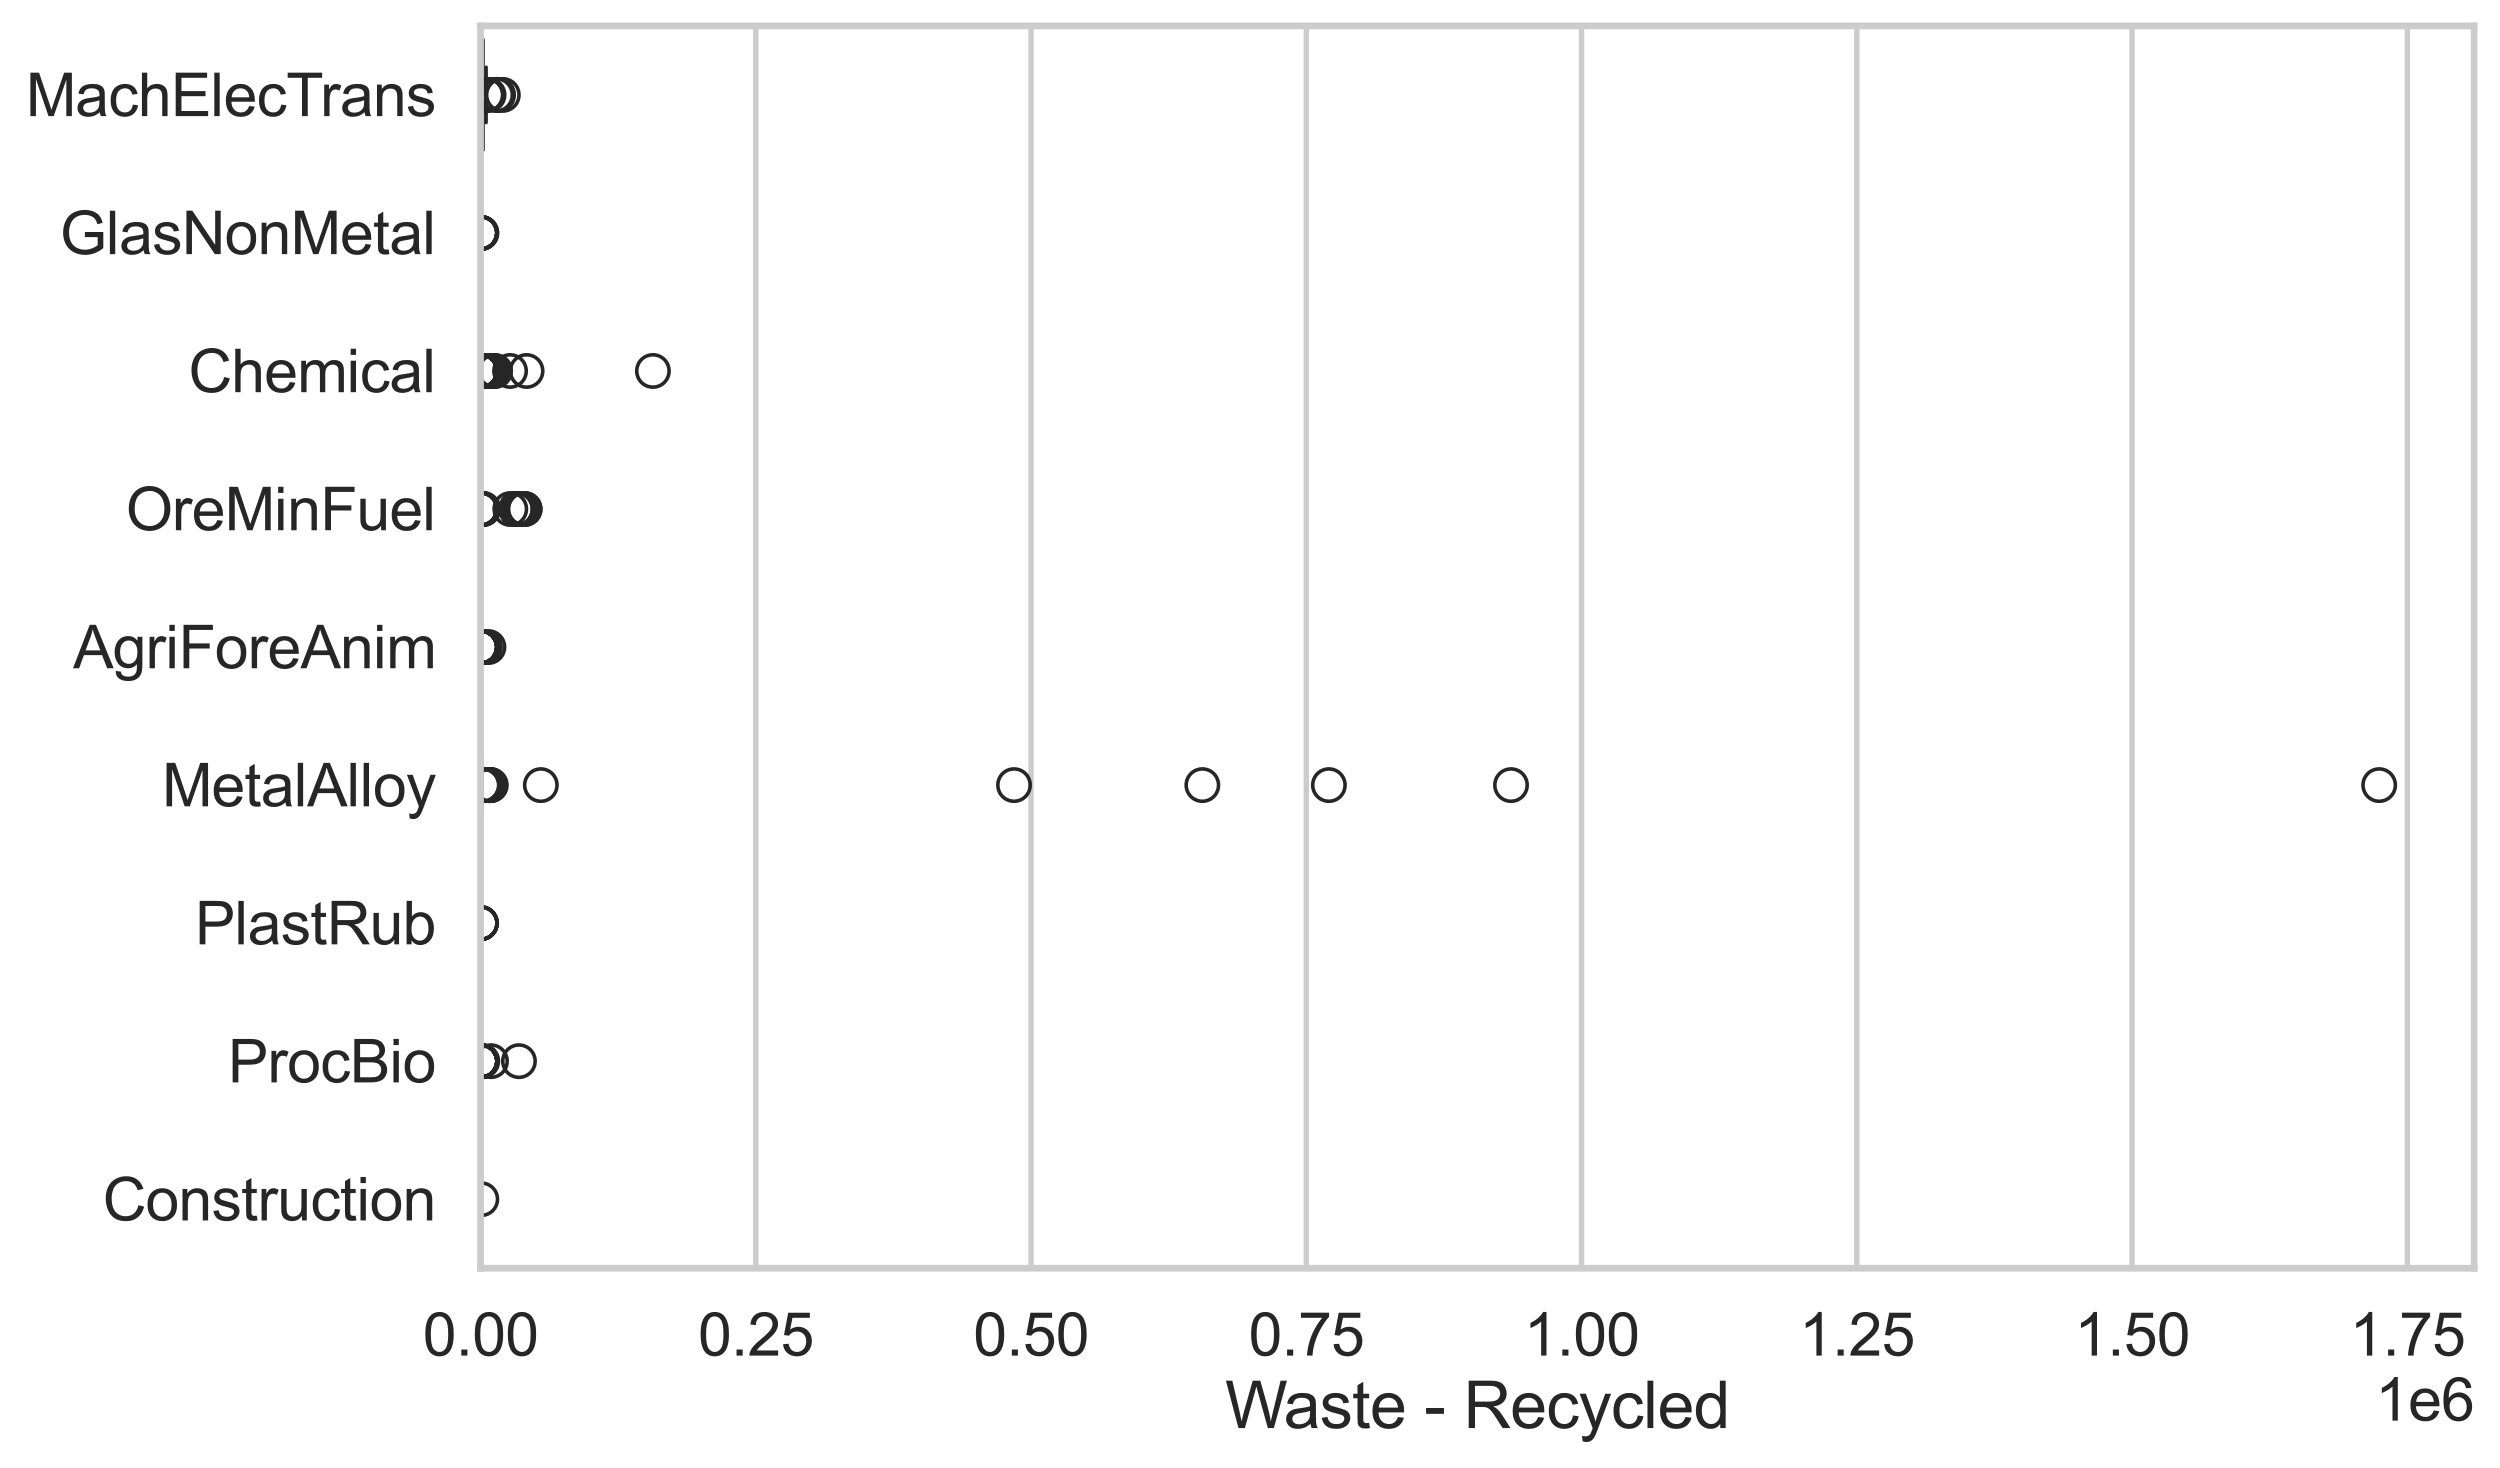 <?xml version="1.0" encoding="utf-8" standalone="no"?>
<!DOCTYPE svg PUBLIC "-//W3C//DTD SVG 1.1//EN"
  "http://www.w3.org/Graphics/SVG/1.1/DTD/svg11.dtd">
<svg xmlns:xlink="http://www.w3.org/1999/xlink" width="695.577pt" height="408.322pt" viewBox="0 0 695.577 408.322" xmlns="http://www.w3.org/2000/svg" version="1.1">
 <defs>
  <style type="text/css">*{stroke-linejoin: round; stroke-linecap: butt}</style>
 </defs>
 <g id="figure_1">
  <g id="patch_1">
   <path d="M 0 408.322 
L 695.577 408.322 
L 695.577 0 
L 0 0 
z
" style="fill: #ffffff"/>
  </g>
  <g id="axes_1">
   <g id="patch_2">
    <path d="M 133.697 352.86 
L 688.377 352.86 
L 688.377 7.2 
L 133.697 7.2 
z
" style="fill: #ffffff"/>
   </g>
   <g id="matplotlib.axis_1">
    <g id="xtick_1">
     <g id="line2d_1">
      <path d="M 133.697 352.86 
L 133.697 7.2 
" clip-path="url(#p2cf35cb61d)" style="fill: none; stroke: #cccccc; stroke-width: 1.5; stroke-linecap: round"/>
     </g>
     <g id="text_1">
      <!-- 0.00 -->
      <g style="fill: #262626" transform="translate(117.642 377.17) scale(0.165 -0.165)">
       <defs>
        <path id="ArialMT-30" d="M 266 2259 
Q 266 3072 433 3567 
Q 600 4063 929 4331 
Q 1259 4600 1759 4600 
Q 2128 4600 2406 4451 
Q 2684 4303 2865 4023 
Q 3047 3744 3150 3342 
Q 3253 2941 3253 2259 
Q 3253 1453 3087 958 
Q 2922 463 2592 192 
Q 2263 -78 1759 -78 
Q 1097 -78 719 397 
Q 266 969 266 2259 
z
M 844 2259 
Q 844 1131 1108 757 
Q 1372 384 1759 384 
Q 2147 384 2411 759 
Q 2675 1134 2675 2259 
Q 2675 3391 2411 3762 
Q 2147 4134 1753 4134 
Q 1366 4134 1134 3806 
Q 844 3388 844 2259 
z
" transform="scale(0.016)"/>
        <path id="ArialMT-2e" d="M 581 0 
L 581 641 
L 1222 641 
L 1222 0 
L 581 0 
z
" transform="scale(0.016)"/>
       </defs>
       <use xlink:href="#ArialMT-30"/>
       <use xlink:href="#ArialMT-2e" transform="translate(55.615 0)"/>
       <use xlink:href="#ArialMT-30" transform="translate(83.398 0)"/>
       <use xlink:href="#ArialMT-30" transform="translate(139.014 0)"/>
      </g>
     </g>
    </g>
    <g id="xtick_2">
     <g id="line2d_2">
      <path d="M 210.282 352.86 
L 210.282 7.2 
" clip-path="url(#p2cf35cb61d)" style="fill: none; stroke: #cccccc; stroke-width: 1.5; stroke-linecap: round"/>
     </g>
     <g id="text_2">
      <!-- 0.25 -->
      <g style="fill: #262626" transform="translate(194.227 377.17) scale(0.165 -0.165)">
       <defs>
        <path id="ArialMT-32" d="M 3222 541 
L 3222 0 
L 194 0 
Q 188 203 259 391 
Q 375 700 629 1000 
Q 884 1300 1366 1694 
Q 2113 2306 2375 2664 
Q 2638 3022 2638 3341 
Q 2638 3675 2398 3904 
Q 2159 4134 1775 4134 
Q 1369 4134 1125 3890 
Q 881 3647 878 3216 
L 300 3275 
Q 359 3922 746 4261 
Q 1134 4600 1788 4600 
Q 2447 4600 2831 4234 
Q 3216 3869 3216 3328 
Q 3216 3053 3103 2787 
Q 2991 2522 2730 2228 
Q 2469 1934 1863 1422 
Q 1356 997 1212 845 
Q 1069 694 975 541 
L 3222 541 
z
" transform="scale(0.016)"/>
        <path id="ArialMT-35" d="M 266 1200 
L 856 1250 
Q 922 819 1161 601 
Q 1400 384 1738 384 
Q 2144 384 2425 690 
Q 2706 997 2706 1503 
Q 2706 1984 2436 2262 
Q 2166 2541 1728 2541 
Q 1456 2541 1237 2417 
Q 1019 2294 894 2097 
L 366 2166 
L 809 4519 
L 3088 4519 
L 3088 3981 
L 1259 3981 
L 1013 2750 
Q 1425 3038 1878 3038 
Q 2478 3038 2890 2622 
Q 3303 2206 3303 1553 
Q 3303 931 2941 478 
Q 2500 -78 1738 -78 
Q 1113 -78 717 272 
Q 322 622 266 1200 
z
" transform="scale(0.016)"/>
       </defs>
       <use xlink:href="#ArialMT-30"/>
       <use xlink:href="#ArialMT-2e" transform="translate(55.615 0)"/>
       <use xlink:href="#ArialMT-32" transform="translate(83.398 0)"/>
       <use xlink:href="#ArialMT-35" transform="translate(139.014 0)"/>
      </g>
     </g>
    </g>
    <g id="xtick_3">
     <g id="line2d_3">
      <path d="M 286.868 352.86 
L 286.868 7.2 
" clip-path="url(#p2cf35cb61d)" style="fill: none; stroke: #cccccc; stroke-width: 1.5; stroke-linecap: round"/>
     </g>
     <g id="text_3">
      <!-- 0.50 -->
      <g style="fill: #262626" transform="translate(270.812 377.17) scale(0.165 -0.165)">
       <use xlink:href="#ArialMT-30"/>
       <use xlink:href="#ArialMT-2e" transform="translate(55.615 0)"/>
       <use xlink:href="#ArialMT-35" transform="translate(83.398 0)"/>
       <use xlink:href="#ArialMT-30" transform="translate(139.014 0)"/>
      </g>
     </g>
    </g>
    <g id="xtick_4">
     <g id="line2d_4">
      <path d="M 363.453 352.86 
L 363.453 7.2 
" clip-path="url(#p2cf35cb61d)" style="fill: none; stroke: #cccccc; stroke-width: 1.5; stroke-linecap: round"/>
     </g>
     <g id="text_4">
      <!-- 0.75 -->
      <g style="fill: #262626" transform="translate(347.398 377.17) scale(0.165 -0.165)">
       <defs>
        <path id="ArialMT-37" d="M 303 3981 
L 303 4522 
L 3269 4522 
L 3269 4084 
Q 2831 3619 2401 2847 
Q 1972 2075 1738 1259 
Q 1569 684 1522 0 
L 944 0 
Q 953 541 1156 1306 
Q 1359 2072 1739 2783 
Q 2119 3494 2547 3981 
L 303 3981 
z
" transform="scale(0.016)"/>
       </defs>
       <use xlink:href="#ArialMT-30"/>
       <use xlink:href="#ArialMT-2e" transform="translate(55.615 0)"/>
       <use xlink:href="#ArialMT-37" transform="translate(83.398 0)"/>
       <use xlink:href="#ArialMT-35" transform="translate(139.014 0)"/>
      </g>
     </g>
    </g>
    <g id="xtick_5">
     <g id="line2d_5">
      <path d="M 440.038 352.86 
L 440.038 7.2 
" clip-path="url(#p2cf35cb61d)" style="fill: none; stroke: #cccccc; stroke-width: 1.5; stroke-linecap: round"/>
     </g>
     <g id="text_5">
      <!-- 1.00 -->
      <g style="fill: #262626" transform="translate(423.983 377.17) scale(0.165 -0.165)">
       <defs>
        <path id="ArialMT-31" d="M 2384 0 
L 1822 0 
L 1822 3584 
Q 1619 3391 1289 3197 
Q 959 3003 697 2906 
L 697 3450 
Q 1169 3672 1522 3987 
Q 1875 4303 2022 4600 
L 2384 4600 
L 2384 0 
z
" transform="scale(0.016)"/>
       </defs>
       <use xlink:href="#ArialMT-31"/>
       <use xlink:href="#ArialMT-2e" transform="translate(55.615 0)"/>
       <use xlink:href="#ArialMT-30" transform="translate(83.398 0)"/>
       <use xlink:href="#ArialMT-30" transform="translate(139.014 0)"/>
      </g>
     </g>
    </g>
    <g id="xtick_6">
     <g id="line2d_6">
      <path d="M 516.623 352.86 
L 516.623 7.2 
" clip-path="url(#p2cf35cb61d)" style="fill: none; stroke: #cccccc; stroke-width: 1.5; stroke-linecap: round"/>
     </g>
     <g id="text_6">
      <!-- 1.25 -->
      <g style="fill: #262626" transform="translate(500.568 377.17) scale(0.165 -0.165)">
       <use xlink:href="#ArialMT-31"/>
       <use xlink:href="#ArialMT-2e" transform="translate(55.615 0)"/>
       <use xlink:href="#ArialMT-32" transform="translate(83.398 0)"/>
       <use xlink:href="#ArialMT-35" transform="translate(139.014 0)"/>
      </g>
     </g>
    </g>
    <g id="xtick_7">
     <g id="line2d_7">
      <path d="M 593.209 352.86 
L 593.209 7.2 
" clip-path="url(#p2cf35cb61d)" style="fill: none; stroke: #cccccc; stroke-width: 1.5; stroke-linecap: round"/>
     </g>
     <g id="text_7">
      <!-- 1.50 -->
      <g style="fill: #262626" transform="translate(577.153 377.17) scale(0.165 -0.165)">
       <use xlink:href="#ArialMT-31"/>
       <use xlink:href="#ArialMT-2e" transform="translate(55.615 0)"/>
       <use xlink:href="#ArialMT-35" transform="translate(83.398 0)"/>
       <use xlink:href="#ArialMT-30" transform="translate(139.014 0)"/>
      </g>
     </g>
    </g>
    <g id="xtick_8">
     <g id="line2d_8">
      <path d="M 669.794 352.86 
L 669.794 7.2 
" clip-path="url(#p2cf35cb61d)" style="fill: none; stroke: #cccccc; stroke-width: 1.5; stroke-linecap: round"/>
     </g>
     <g id="text_8">
      <!-- 1.75 -->
      <g style="fill: #262626" transform="translate(653.739 377.17) scale(0.165 -0.165)">
       <use xlink:href="#ArialMT-31"/>
       <use xlink:href="#ArialMT-2e" transform="translate(55.615 0)"/>
       <use xlink:href="#ArialMT-37" transform="translate(83.398 0)"/>
       <use xlink:href="#ArialMT-35" transform="translate(139.014 0)"/>
      </g>
     </g>
    </g>
    <g id="text_9">
     <!-- Waste - Recycled -->
     <g style="fill: #262626" transform="translate(340.858 397.334) scale(0.18 -0.18)">
      <defs>
       <path id="ArialMT-57" d="M 1294 0 
L 78 4581 
L 700 4581 
L 1397 1578 
Q 1509 1106 1591 641 
Q 1766 1375 1797 1488 
L 2669 4581 
L 3400 4581 
L 4056 2263 
Q 4303 1400 4413 641 
Q 4500 1075 4641 1638 
L 5359 4581 
L 5969 4581 
L 4713 0 
L 4128 0 
L 3163 3491 
Q 3041 3928 3019 4028 
Q 2947 3713 2884 3491 
L 1913 0 
L 1294 0 
z
" transform="scale(0.016)"/>
       <path id="ArialMT-61" d="M 2588 409 
Q 2275 144 1986 34 
Q 1697 -75 1366 -75 
Q 819 -75 525 192 
Q 231 459 231 875 
Q 231 1119 342 1320 
Q 453 1522 633 1644 
Q 813 1766 1038 1828 
Q 1203 1872 1538 1913 
Q 2219 1994 2541 2106 
Q 2544 2222 2544 2253 
Q 2544 2597 2384 2738 
Q 2169 2928 1744 2928 
Q 1347 2928 1158 2789 
Q 969 2650 878 2297 
L 328 2372 
Q 403 2725 575 2942 
Q 747 3159 1072 3276 
Q 1397 3394 1825 3394 
Q 2250 3394 2515 3294 
Q 2781 3194 2906 3042 
Q 3031 2891 3081 2659 
Q 3109 2516 3109 2141 
L 3109 1391 
Q 3109 606 3145 398 
Q 3181 191 3288 0 
L 2700 0 
Q 2613 175 2588 409 
z
M 2541 1666 
Q 2234 1541 1622 1453 
Q 1275 1403 1131 1340 
Q 988 1278 909 1158 
Q 831 1038 831 891 
Q 831 666 1001 516 
Q 1172 366 1500 366 
Q 1825 366 2078 508 
Q 2331 650 2450 897 
Q 2541 1088 2541 1459 
L 2541 1666 
z
" transform="scale(0.016)"/>
       <path id="ArialMT-73" d="M 197 991 
L 753 1078 
Q 800 744 1014 566 
Q 1228 388 1613 388 
Q 2000 388 2187 545 
Q 2375 703 2375 916 
Q 2375 1106 2209 1216 
Q 2094 1291 1634 1406 
Q 1016 1563 777 1677 
Q 538 1791 414 1992 
Q 291 2194 291 2438 
Q 291 2659 392 2848 
Q 494 3038 669 3163 
Q 800 3259 1026 3326 
Q 1253 3394 1513 3394 
Q 1903 3394 2198 3281 
Q 2494 3169 2634 2976 
Q 2775 2784 2828 2463 
L 2278 2388 
Q 2241 2644 2061 2787 
Q 1881 2931 1553 2931 
Q 1166 2931 1000 2803 
Q 834 2675 834 2503 
Q 834 2394 903 2306 
Q 972 2216 1119 2156 
Q 1203 2125 1616 2013 
Q 2213 1853 2448 1751 
Q 2684 1650 2818 1456 
Q 2953 1263 2953 975 
Q 2953 694 2789 445 
Q 2625 197 2315 61 
Q 2006 -75 1616 -75 
Q 969 -75 630 194 
Q 291 463 197 991 
z
" transform="scale(0.016)"/>
       <path id="ArialMT-74" d="M 1650 503 
L 1731 6 
Q 1494 -44 1306 -44 
Q 1000 -44 831 53 
Q 663 150 594 308 
Q 525 466 525 972 
L 525 2881 
L 113 2881 
L 113 3319 
L 525 3319 
L 525 4141 
L 1084 4478 
L 1084 3319 
L 1650 3319 
L 1650 2881 
L 1084 2881 
L 1084 941 
Q 1084 700 1114 631 
Q 1144 563 1211 522 
Q 1278 481 1403 481 
Q 1497 481 1650 503 
z
" transform="scale(0.016)"/>
       <path id="ArialMT-65" d="M 2694 1069 
L 3275 997 
Q 3138 488 2766 206 
Q 2394 -75 1816 -75 
Q 1088 -75 661 373 
Q 234 822 234 1631 
Q 234 2469 665 2931 
Q 1097 3394 1784 3394 
Q 2450 3394 2872 2941 
Q 3294 2488 3294 1666 
Q 3294 1616 3291 1516 
L 816 1516 
Q 847 969 1125 678 
Q 1403 388 1819 388 
Q 2128 388 2347 550 
Q 2566 713 2694 1069 
z
M 847 1978 
L 2700 1978 
Q 2663 2397 2488 2606 
Q 2219 2931 1791 2931 
Q 1403 2931 1139 2672 
Q 875 2413 847 1978 
z
" transform="scale(0.016)"/>
       <path id="ArialMT-20" transform="scale(0.016)"/>
       <path id="ArialMT-2d" d="M 203 1375 
L 203 1941 
L 1931 1941 
L 1931 1375 
L 203 1375 
z
" transform="scale(0.016)"/>
       <path id="ArialMT-52" d="M 503 0 
L 503 4581 
L 2534 4581 
Q 3147 4581 3465 4457 
Q 3784 4334 3975 4021 
Q 4166 3709 4166 3331 
Q 4166 2844 3850 2509 
Q 3534 2175 2875 2084 
Q 3116 1969 3241 1856 
Q 3506 1613 3744 1247 
L 4541 0 
L 3778 0 
L 3172 953 
Q 2906 1366 2734 1584 
Q 2563 1803 2427 1890 
Q 2291 1978 2150 2013 
Q 2047 2034 1813 2034 
L 1109 2034 
L 1109 0 
L 503 0 
z
M 1109 2559 
L 2413 2559 
Q 2828 2559 3062 2645 
Q 3297 2731 3419 2920 
Q 3541 3109 3541 3331 
Q 3541 3656 3305 3865 
Q 3069 4075 2559 4075 
L 1109 4075 
L 1109 2559 
z
" transform="scale(0.016)"/>
       <path id="ArialMT-63" d="M 2588 1216 
L 3141 1144 
Q 3050 572 2676 248 
Q 2303 -75 1759 -75 
Q 1078 -75 664 370 
Q 250 816 250 1647 
Q 250 2184 428 2587 
Q 606 2991 970 3192 
Q 1334 3394 1763 3394 
Q 2303 3394 2647 3120 
Q 2991 2847 3088 2344 
L 2541 2259 
Q 2463 2594 2264 2762 
Q 2066 2931 1784 2931 
Q 1359 2931 1093 2626 
Q 828 2322 828 1663 
Q 828 994 1084 691 
Q 1341 388 1753 388 
Q 2084 388 2306 591 
Q 2528 794 2588 1216 
z
" transform="scale(0.016)"/>
       <path id="ArialMT-79" d="M 397 -1278 
L 334 -750 
Q 519 -800 656 -800 
Q 844 -800 956 -737 
Q 1069 -675 1141 -563 
Q 1194 -478 1313 -144 
Q 1328 -97 1363 -6 
L 103 3319 
L 709 3319 
L 1400 1397 
Q 1534 1031 1641 628 
Q 1738 1016 1872 1384 
L 2581 3319 
L 3144 3319 
L 1881 -56 
Q 1678 -603 1566 -809 
Q 1416 -1088 1222 -1217 
Q 1028 -1347 759 -1347 
Q 597 -1347 397 -1278 
z
" transform="scale(0.016)"/>
       <path id="ArialMT-6c" d="M 409 0 
L 409 4581 
L 972 4581 
L 972 0 
L 409 0 
z
" transform="scale(0.016)"/>
       <path id="ArialMT-64" d="M 2575 0 
L 2575 419 
Q 2259 -75 1647 -75 
Q 1250 -75 917 144 
Q 584 363 401 755 
Q 219 1147 219 1656 
Q 219 2153 384 2558 
Q 550 2963 881 3178 
Q 1213 3394 1622 3394 
Q 1922 3394 2156 3267 
Q 2391 3141 2538 2938 
L 2538 4581 
L 3097 4581 
L 3097 0 
L 2575 0 
z
M 797 1656 
Q 797 1019 1065 703 
Q 1334 388 1700 388 
Q 2069 388 2326 689 
Q 2584 991 2584 1609 
Q 2584 2291 2321 2609 
Q 2059 2928 1675 2928 
Q 1300 2928 1048 2622 
Q 797 2316 797 1656 
z
" transform="scale(0.016)"/>
      </defs>
      <use xlink:href="#ArialMT-57"/>
      <use xlink:href="#ArialMT-61" transform="translate(90.635 0)"/>
      <use xlink:href="#ArialMT-73" transform="translate(146.25 0)"/>
      <use xlink:href="#ArialMT-74" transform="translate(196.25 0)"/>
      <use xlink:href="#ArialMT-65" transform="translate(224.033 0)"/>
      <use xlink:href="#ArialMT-20" transform="translate(279.648 0)"/>
      <use xlink:href="#ArialMT-2d" transform="translate(307.432 0)"/>
      <use xlink:href="#ArialMT-20" transform="translate(340.732 0)"/>
      <use xlink:href="#ArialMT-52" transform="translate(368.516 0)"/>
      <use xlink:href="#ArialMT-65" transform="translate(440.732 0)"/>
      <use xlink:href="#ArialMT-63" transform="translate(496.348 0)"/>
      <use xlink:href="#ArialMT-79" transform="translate(546.348 0)"/>
      <use xlink:href="#ArialMT-63" transform="translate(596.348 0)"/>
      <use xlink:href="#ArialMT-6c" transform="translate(646.348 0)"/>
      <use xlink:href="#ArialMT-65" transform="translate(668.564 0)"/>
      <use xlink:href="#ArialMT-64" transform="translate(724.18 0)"/>
     </g>
    </g>
    <g id="text_10">
     <!-- 1e6 -->
     <g style="fill: #262626" transform="translate(660.85 395.26) scale(0.165 -0.165)">
      <defs>
       <path id="ArialMT-36" d="M 3184 3459 
L 2625 3416 
Q 2550 3747 2413 3897 
Q 2184 4138 1850 4138 
Q 1581 4138 1378 3988 
Q 1113 3794 959 3422 
Q 806 3050 800 2363 
Q 1003 2672 1297 2822 
Q 1591 2972 1913 2972 
Q 2475 2972 2870 2558 
Q 3266 2144 3266 1488 
Q 3266 1056 3080 686 
Q 2894 316 2569 119 
Q 2244 -78 1831 -78 
Q 1128 -78 684 439 
Q 241 956 241 2144 
Q 241 3472 731 4075 
Q 1159 4600 1884 4600 
Q 2425 4600 2770 4297 
Q 3116 3994 3184 3459 
z
M 888 1484 
Q 888 1194 1011 928 
Q 1134 663 1356 523 
Q 1578 384 1822 384 
Q 2178 384 2434 671 
Q 2691 959 2691 1453 
Q 2691 1928 2437 2201 
Q 2184 2475 1800 2475 
Q 1419 2475 1153 2201 
Q 888 1928 888 1484 
z
" transform="scale(0.016)"/>
      </defs>
      <use xlink:href="#ArialMT-31"/>
      <use xlink:href="#ArialMT-65" transform="translate(55.615 0)"/>
      <use xlink:href="#ArialMT-36" transform="translate(111.23 0)"/>
     </g>
    </g>
   </g>
   <g id="matplotlib.axis_2">
    <g id="ytick_1">
     <g id="text_11">
      <!-- MachElecTrans -->
      <g style="fill: #262626" transform="translate(7.2 32.309) scale(0.165 -0.165)">
       <defs>
        <path id="ArialMT-4d" d="M 475 0 
L 475 4581 
L 1388 4581 
L 2472 1338 
Q 2622 884 2691 659 
Q 2769 909 2934 1394 
L 4031 4581 
L 4847 4581 
L 4847 0 
L 4263 0 
L 4263 3834 
L 2931 0 
L 2384 0 
L 1059 3900 
L 1059 0 
L 475 0 
z
" transform="scale(0.016)"/>
        <path id="ArialMT-68" d="M 422 0 
L 422 4581 
L 984 4581 
L 984 2938 
Q 1378 3394 1978 3394 
Q 2347 3394 2619 3248 
Q 2891 3103 3008 2847 
Q 3125 2591 3125 2103 
L 3125 0 
L 2563 0 
L 2563 2103 
Q 2563 2525 2380 2717 
Q 2197 2909 1863 2909 
Q 1613 2909 1392 2779 
Q 1172 2650 1078 2428 
Q 984 2206 984 1816 
L 984 0 
L 422 0 
z
" transform="scale(0.016)"/>
        <path id="ArialMT-45" d="M 506 0 
L 506 4581 
L 3819 4581 
L 3819 4041 
L 1113 4041 
L 1113 2638 
L 3647 2638 
L 3647 2100 
L 1113 2100 
L 1113 541 
L 3925 541 
L 3925 0 
L 506 0 
z
" transform="scale(0.016)"/>
        <path id="ArialMT-54" d="M 1659 0 
L 1659 4041 
L 150 4041 
L 150 4581 
L 3781 4581 
L 3781 4041 
L 2266 4041 
L 2266 0 
L 1659 0 
z
" transform="scale(0.016)"/>
        <path id="ArialMT-72" d="M 416 0 
L 416 3319 
L 922 3319 
L 922 2816 
Q 1116 3169 1280 3281 
Q 1444 3394 1641 3394 
Q 1925 3394 2219 3213 
L 2025 2691 
Q 1819 2813 1613 2813 
Q 1428 2813 1281 2702 
Q 1134 2591 1072 2394 
Q 978 2094 978 1738 
L 978 0 
L 416 0 
z
" transform="scale(0.016)"/>
        <path id="ArialMT-6e" d="M 422 0 
L 422 3319 
L 928 3319 
L 928 2847 
Q 1294 3394 1984 3394 
Q 2284 3394 2536 3286 
Q 2788 3178 2913 3003 
Q 3038 2828 3088 2588 
Q 3119 2431 3119 2041 
L 3119 0 
L 2556 0 
L 2556 2019 
Q 2556 2363 2490 2533 
Q 2425 2703 2258 2804 
Q 2091 2906 1866 2906 
Q 1506 2906 1245 2678 
Q 984 2450 984 1813 
L 984 0 
L 422 0 
z
" transform="scale(0.016)"/>
       </defs>
       <use xlink:href="#ArialMT-4d"/>
       <use xlink:href="#ArialMT-61" transform="translate(83.301 0)"/>
       <use xlink:href="#ArialMT-63" transform="translate(138.916 0)"/>
       <use xlink:href="#ArialMT-68" transform="translate(188.916 0)"/>
       <use xlink:href="#ArialMT-45" transform="translate(244.531 0)"/>
       <use xlink:href="#ArialMT-6c" transform="translate(311.23 0)"/>
       <use xlink:href="#ArialMT-65" transform="translate(333.447 0)"/>
       <use xlink:href="#ArialMT-63" transform="translate(389.062 0)"/>
       <use xlink:href="#ArialMT-54" transform="translate(439.062 0)"/>
       <use xlink:href="#ArialMT-72" transform="translate(496.396 0)"/>
       <use xlink:href="#ArialMT-61" transform="translate(529.697 0)"/>
       <use xlink:href="#ArialMT-6e" transform="translate(585.312 0)"/>
       <use xlink:href="#ArialMT-73" transform="translate(640.928 0)"/>
      </g>
     </g>
    </g>
    <g id="ytick_2">
     <g id="text_12">
      <!-- GlasNonMetal -->
      <g style="fill: #262626" transform="translate(16.659 70.715) scale(0.165 -0.165)">
       <defs>
        <path id="ArialMT-47" d="M 2638 1797 
L 2638 2334 
L 4578 2338 
L 4578 638 
Q 4131 281 3656 101 
Q 3181 -78 2681 -78 
Q 2006 -78 1454 211 
Q 903 500 622 1047 
Q 341 1594 341 2269 
Q 341 2938 620 3517 
Q 900 4097 1425 4378 
Q 1950 4659 2634 4659 
Q 3131 4659 3532 4498 
Q 3934 4338 4162 4050 
Q 4391 3763 4509 3300 
L 3963 3150 
Q 3859 3500 3706 3700 
Q 3553 3900 3268 4020 
Q 2984 4141 2638 4141 
Q 2222 4141 1919 4014 
Q 1616 3888 1430 3681 
Q 1244 3475 1141 3228 
Q 966 2803 966 2306 
Q 966 1694 1177 1281 
Q 1388 869 1791 669 
Q 2194 469 2647 469 
Q 3041 469 3416 620 
Q 3791 772 3984 944 
L 3984 1797 
L 2638 1797 
z
" transform="scale(0.016)"/>
        <path id="ArialMT-4e" d="M 488 0 
L 488 4581 
L 1109 4581 
L 3516 984 
L 3516 4581 
L 4097 4581 
L 4097 0 
L 3475 0 
L 1069 3600 
L 1069 0 
L 488 0 
z
" transform="scale(0.016)"/>
        <path id="ArialMT-6f" d="M 213 1659 
Q 213 2581 725 3025 
Q 1153 3394 1769 3394 
Q 2453 3394 2887 2945 
Q 3322 2497 3322 1706 
Q 3322 1066 3130 698 
Q 2938 331 2570 128 
Q 2203 -75 1769 -75 
Q 1072 -75 642 372 
Q 213 819 213 1659 
z
M 791 1659 
Q 791 1022 1069 705 
Q 1347 388 1769 388 
Q 2188 388 2466 706 
Q 2744 1025 2744 1678 
Q 2744 2294 2464 2611 
Q 2184 2928 1769 2928 
Q 1347 2928 1069 2612 
Q 791 2297 791 1659 
z
" transform="scale(0.016)"/>
       </defs>
       <use xlink:href="#ArialMT-47"/>
       <use xlink:href="#ArialMT-6c" transform="translate(77.783 0)"/>
       <use xlink:href="#ArialMT-61" transform="translate(100 0)"/>
       <use xlink:href="#ArialMT-73" transform="translate(155.615 0)"/>
       <use xlink:href="#ArialMT-4e" transform="translate(205.615 0)"/>
       <use xlink:href="#ArialMT-6f" transform="translate(277.832 0)"/>
       <use xlink:href="#ArialMT-6e" transform="translate(333.447 0)"/>
       <use xlink:href="#ArialMT-4d" transform="translate(389.062 0)"/>
       <use xlink:href="#ArialMT-65" transform="translate(472.363 0)"/>
       <use xlink:href="#ArialMT-74" transform="translate(527.979 0)"/>
       <use xlink:href="#ArialMT-61" transform="translate(555.762 0)"/>
       <use xlink:href="#ArialMT-6c" transform="translate(611.377 0)"/>
      </g>
     </g>
    </g>
    <g id="ytick_3">
     <g id="text_13">
      <!-- Chemical -->
      <g style="fill: #262626" transform="translate(52.428 109.122) scale(0.165 -0.165)">
       <defs>
        <path id="ArialMT-43" d="M 3763 1606 
L 4369 1453 
Q 4178 706 3683 314 
Q 3188 -78 2472 -78 
Q 1731 -78 1267 223 
Q 803 525 561 1097 
Q 319 1669 319 2325 
Q 319 3041 592 3573 
Q 866 4106 1370 4382 
Q 1875 4659 2481 4659 
Q 3169 4659 3637 4309 
Q 4106 3959 4291 3325 
L 3694 3184 
Q 3534 3684 3231 3912 
Q 2928 4141 2469 4141 
Q 1941 4141 1586 3887 
Q 1231 3634 1087 3207 
Q 944 2781 944 2328 
Q 944 1744 1114 1308 
Q 1284 872 1643 656 
Q 2003 441 2422 441 
Q 2931 441 3284 734 
Q 3638 1028 3763 1606 
z
" transform="scale(0.016)"/>
        <path id="ArialMT-6d" d="M 422 0 
L 422 3319 
L 925 3319 
L 925 2853 
Q 1081 3097 1340 3245 
Q 1600 3394 1931 3394 
Q 2300 3394 2536 3241 
Q 2772 3088 2869 2813 
Q 3263 3394 3894 3394 
Q 4388 3394 4653 3120 
Q 4919 2847 4919 2278 
L 4919 0 
L 4359 0 
L 4359 2091 
Q 4359 2428 4304 2576 
Q 4250 2725 4106 2815 
Q 3963 2906 3769 2906 
Q 3419 2906 3187 2673 
Q 2956 2441 2956 1928 
L 2956 0 
L 2394 0 
L 2394 2156 
Q 2394 2531 2256 2718 
Q 2119 2906 1806 2906 
Q 1569 2906 1367 2781 
Q 1166 2656 1075 2415 
Q 984 2175 984 1722 
L 984 0 
L 422 0 
z
" transform="scale(0.016)"/>
        <path id="ArialMT-69" d="M 425 3934 
L 425 4581 
L 988 4581 
L 988 3934 
L 425 3934 
z
M 425 0 
L 425 3319 
L 988 3319 
L 988 0 
L 425 0 
z
" transform="scale(0.016)"/>
       </defs>
       <use xlink:href="#ArialMT-43"/>
       <use xlink:href="#ArialMT-68" transform="translate(72.217 0)"/>
       <use xlink:href="#ArialMT-65" transform="translate(127.832 0)"/>
       <use xlink:href="#ArialMT-6d" transform="translate(183.447 0)"/>
       <use xlink:href="#ArialMT-69" transform="translate(266.748 0)"/>
       <use xlink:href="#ArialMT-63" transform="translate(288.965 0)"/>
       <use xlink:href="#ArialMT-61" transform="translate(338.965 0)"/>
       <use xlink:href="#ArialMT-6c" transform="translate(394.58 0)"/>
      </g>
     </g>
    </g>
    <g id="ytick_4">
     <g id="text_14">
      <!-- OreMinFuel -->
      <g style="fill: #262626" transform="translate(35.013 147.529) scale(0.165 -0.165)">
       <defs>
        <path id="ArialMT-4f" d="M 309 2231 
Q 309 3372 921 4017 
Q 1534 4663 2503 4663 
Q 3138 4663 3647 4359 
Q 4156 4056 4423 3514 
Q 4691 2972 4691 2284 
Q 4691 1588 4409 1038 
Q 4128 488 3612 205 
Q 3097 -78 2500 -78 
Q 1853 -78 1343 234 
Q 834 547 571 1087 
Q 309 1628 309 2231 
z
M 934 2222 
Q 934 1394 1379 917 
Q 1825 441 2497 441 
Q 3181 441 3623 922 
Q 4066 1403 4066 2288 
Q 4066 2847 3877 3264 
Q 3688 3681 3323 3911 
Q 2959 4141 2506 4141 
Q 1863 4141 1398 3698 
Q 934 3256 934 2222 
z
" transform="scale(0.016)"/>
        <path id="ArialMT-46" d="M 525 0 
L 525 4581 
L 3616 4581 
L 3616 4041 
L 1131 4041 
L 1131 2622 
L 3281 2622 
L 3281 2081 
L 1131 2081 
L 1131 0 
L 525 0 
z
" transform="scale(0.016)"/>
        <path id="ArialMT-75" d="M 2597 0 
L 2597 488 
Q 2209 -75 1544 -75 
Q 1250 -75 995 37 
Q 741 150 617 320 
Q 494 491 444 738 
Q 409 903 409 1263 
L 409 3319 
L 972 3319 
L 972 1478 
Q 972 1038 1006 884 
Q 1059 663 1231 536 
Q 1403 409 1656 409 
Q 1909 409 2131 539 
Q 2353 669 2445 892 
Q 2538 1116 2538 1541 
L 2538 3319 
L 3100 3319 
L 3100 0 
L 2597 0 
z
" transform="scale(0.016)"/>
       </defs>
       <use xlink:href="#ArialMT-4f"/>
       <use xlink:href="#ArialMT-72" transform="translate(77.783 0)"/>
       <use xlink:href="#ArialMT-65" transform="translate(111.084 0)"/>
       <use xlink:href="#ArialMT-4d" transform="translate(166.699 0)"/>
       <use xlink:href="#ArialMT-69" transform="translate(250 0)"/>
       <use xlink:href="#ArialMT-6e" transform="translate(272.217 0)"/>
       <use xlink:href="#ArialMT-46" transform="translate(327.832 0)"/>
       <use xlink:href="#ArialMT-75" transform="translate(388.916 0)"/>
       <use xlink:href="#ArialMT-65" transform="translate(444.531 0)"/>
       <use xlink:href="#ArialMT-6c" transform="translate(500.146 0)"/>
      </g>
     </g>
    </g>
    <g id="ytick_5">
     <g id="text_15">
      <!-- AgriForeAnim -->
      <g style="fill: #262626" transform="translate(20.341 185.935) scale(0.165 -0.165)">
       <defs>
        <path id="ArialMT-41" d="M -9 0 
L 1750 4581 
L 2403 4581 
L 4278 0 
L 3588 0 
L 3053 1388 
L 1138 1388 
L 634 0 
L -9 0 
z
M 1313 1881 
L 2866 1881 
L 2388 3150 
Q 2169 3728 2063 4100 
Q 1975 3659 1816 3225 
L 1313 1881 
z
" transform="scale(0.016)"/>
        <path id="ArialMT-67" d="M 319 -275 
L 866 -356 
Q 900 -609 1056 -725 
Q 1266 -881 1628 -881 
Q 2019 -881 2231 -725 
Q 2444 -569 2519 -288 
Q 2563 -116 2559 434 
Q 2191 0 1641 0 
Q 956 0 581 494 
Q 206 988 206 1678 
Q 206 2153 378 2554 
Q 550 2956 876 3175 
Q 1203 3394 1644 3394 
Q 2231 3394 2613 2919 
L 2613 3319 
L 3131 3319 
L 3131 450 
Q 3131 -325 2973 -648 
Q 2816 -972 2473 -1159 
Q 2131 -1347 1631 -1347 
Q 1038 -1347 672 -1080 
Q 306 -813 319 -275 
z
M 784 1719 
Q 784 1066 1043 766 
Q 1303 466 1694 466 
Q 2081 466 2343 764 
Q 2606 1063 2606 1700 
Q 2606 2309 2336 2618 
Q 2066 2928 1684 2928 
Q 1309 2928 1046 2623 
Q 784 2319 784 1719 
z
" transform="scale(0.016)"/>
       </defs>
       <use xlink:href="#ArialMT-41"/>
       <use xlink:href="#ArialMT-67" transform="translate(66.699 0)"/>
       <use xlink:href="#ArialMT-72" transform="translate(122.314 0)"/>
       <use xlink:href="#ArialMT-69" transform="translate(155.615 0)"/>
       <use xlink:href="#ArialMT-46" transform="translate(177.832 0)"/>
       <use xlink:href="#ArialMT-6f" transform="translate(238.916 0)"/>
       <use xlink:href="#ArialMT-72" transform="translate(294.531 0)"/>
       <use xlink:href="#ArialMT-65" transform="translate(327.832 0)"/>
       <use xlink:href="#ArialMT-41" transform="translate(383.447 0)"/>
       <use xlink:href="#ArialMT-6e" transform="translate(450.146 0)"/>
       <use xlink:href="#ArialMT-69" transform="translate(505.762 0)"/>
       <use xlink:href="#ArialMT-6d" transform="translate(527.979 0)"/>
      </g>
     </g>
    </g>
    <g id="ytick_6">
     <g id="text_16">
      <!-- MetalAlloy -->
      <g style="fill: #262626" transform="translate(45.088 224.342) scale(0.165 -0.165)">
       <use xlink:href="#ArialMT-4d"/>
       <use xlink:href="#ArialMT-65" transform="translate(83.301 0)"/>
       <use xlink:href="#ArialMT-74" transform="translate(138.916 0)"/>
       <use xlink:href="#ArialMT-61" transform="translate(166.699 0)"/>
       <use xlink:href="#ArialMT-6c" transform="translate(222.314 0)"/>
       <use xlink:href="#ArialMT-41" transform="translate(244.531 0)"/>
       <use xlink:href="#ArialMT-6c" transform="translate(311.23 0)"/>
       <use xlink:href="#ArialMT-6c" transform="translate(333.447 0)"/>
       <use xlink:href="#ArialMT-6f" transform="translate(355.664 0)"/>
       <use xlink:href="#ArialMT-79" transform="translate(411.279 0)"/>
      </g>
     </g>
    </g>
    <g id="ytick_7">
     <g id="text_17">
      <!-- PlastRub -->
      <g style="fill: #262626" transform="translate(54.248 262.749) scale(0.165 -0.165)">
       <defs>
        <path id="ArialMT-50" d="M 494 0 
L 494 4581 
L 2222 4581 
Q 2678 4581 2919 4538 
Q 3256 4481 3484 4323 
Q 3713 4166 3852 3881 
Q 3991 3597 3991 3256 
Q 3991 2672 3619 2267 
Q 3247 1863 2275 1863 
L 1100 1863 
L 1100 0 
L 494 0 
z
M 1100 2403 
L 2284 2403 
Q 2872 2403 3119 2622 
Q 3366 2841 3366 3238 
Q 3366 3525 3220 3729 
Q 3075 3934 2838 4000 
Q 2684 4041 2272 4041 
L 1100 4041 
L 1100 2403 
z
" transform="scale(0.016)"/>
        <path id="ArialMT-62" d="M 941 0 
L 419 0 
L 419 4581 
L 981 4581 
L 981 2947 
Q 1338 3394 1891 3394 
Q 2197 3394 2470 3270 
Q 2744 3147 2920 2923 
Q 3097 2700 3197 2384 
Q 3297 2069 3297 1709 
Q 3297 856 2875 390 
Q 2453 -75 1863 -75 
Q 1275 -75 941 416 
L 941 0 
z
M 934 1684 
Q 934 1088 1097 822 
Q 1363 388 1816 388 
Q 2184 388 2453 708 
Q 2722 1028 2722 1663 
Q 2722 2313 2464 2622 
Q 2206 2931 1841 2931 
Q 1472 2931 1203 2611 
Q 934 2291 934 1684 
z
" transform="scale(0.016)"/>
       </defs>
       <use xlink:href="#ArialMT-50"/>
       <use xlink:href="#ArialMT-6c" transform="translate(66.699 0)"/>
       <use xlink:href="#ArialMT-61" transform="translate(88.916 0)"/>
       <use xlink:href="#ArialMT-73" transform="translate(144.531 0)"/>
       <use xlink:href="#ArialMT-74" transform="translate(194.531 0)"/>
       <use xlink:href="#ArialMT-52" transform="translate(222.314 0)"/>
       <use xlink:href="#ArialMT-75" transform="translate(294.531 0)"/>
       <use xlink:href="#ArialMT-62" transform="translate(350.146 0)"/>
      </g>
     </g>
    </g>
    <g id="ytick_8">
     <g id="text_18">
      <!-- ProcBio -->
      <g style="fill: #262626" transform="translate(63.424 301.155) scale(0.165 -0.165)">
       <defs>
        <path id="ArialMT-42" d="M 469 0 
L 469 4581 
L 2188 4581 
Q 2713 4581 3030 4442 
Q 3347 4303 3526 4014 
Q 3706 3725 3706 3409 
Q 3706 3116 3547 2856 
Q 3388 2597 3066 2438 
Q 3481 2316 3704 2022 
Q 3928 1728 3928 1328 
Q 3928 1006 3792 729 
Q 3656 453 3456 303 
Q 3256 153 2954 76 
Q 2653 0 2216 0 
L 469 0 
z
M 1075 2656 
L 2066 2656 
Q 2469 2656 2644 2709 
Q 2875 2778 2992 2937 
Q 3109 3097 3109 3338 
Q 3109 3566 3000 3739 
Q 2891 3913 2687 3977 
Q 2484 4041 1991 4041 
L 1075 4041 
L 1075 2656 
z
M 1075 541 
L 2216 541 
Q 2509 541 2628 563 
Q 2838 600 2978 687 
Q 3119 775 3209 942 
Q 3300 1109 3300 1328 
Q 3300 1584 3169 1773 
Q 3038 1963 2805 2039 
Q 2572 2116 2134 2116 
L 1075 2116 
L 1075 541 
z
" transform="scale(0.016)"/>
       </defs>
       <use xlink:href="#ArialMT-50"/>
       <use xlink:href="#ArialMT-72" transform="translate(66.699 0)"/>
       <use xlink:href="#ArialMT-6f" transform="translate(100 0)"/>
       <use xlink:href="#ArialMT-63" transform="translate(155.615 0)"/>
       <use xlink:href="#ArialMT-42" transform="translate(205.615 0)"/>
       <use xlink:href="#ArialMT-69" transform="translate(272.314 0)"/>
       <use xlink:href="#ArialMT-6f" transform="translate(294.531 0)"/>
      </g>
     </g>
    </g>
    <g id="ytick_9">
     <g id="text_19">
      <!-- Construction -->
      <g style="fill: #262626" transform="translate(28.575 339.562) scale(0.165 -0.165)">
       <use xlink:href="#ArialMT-43"/>
       <use xlink:href="#ArialMT-6f" transform="translate(72.217 0)"/>
       <use xlink:href="#ArialMT-6e" transform="translate(127.832 0)"/>
       <use xlink:href="#ArialMT-73" transform="translate(183.447 0)"/>
       <use xlink:href="#ArialMT-74" transform="translate(233.447 0)"/>
       <use xlink:href="#ArialMT-72" transform="translate(261.23 0)"/>
       <use xlink:href="#ArialMT-75" transform="translate(294.531 0)"/>
       <use xlink:href="#ArialMT-63" transform="translate(350.146 0)"/>
       <use xlink:href="#ArialMT-74" transform="translate(400.146 0)"/>
       <use xlink:href="#ArialMT-69" transform="translate(427.93 0)"/>
       <use xlink:href="#ArialMT-6f" transform="translate(450.146 0)"/>
       <use xlink:href="#ArialMT-6e" transform="translate(505.762 0)"/>
      </g>
     </g>
    </g>
   </g>
   <g id="patch_3">
    <path d="M 133.752 11.041 
L 133.752 41.766 
L 134.38 41.766 
L 134.38 11.041 
L 133.752 11.041 
z
" clip-path="url(#p2cf35cb61d)" style="fill: #ca74db; stroke: #262626; stroke-linejoin: miter"/>
   </g>
   <g id="line2d_9">
    <path d="M 133.752 26.403 
L 133.698 26.403 
" clip-path="url(#p2cf35cb61d)" style="fill: none; stroke: #262626"/>
   </g>
   <g id="line2d_10">
    <path d="M 134.38 26.403 
L 135.245 26.403 
" clip-path="url(#p2cf35cb61d)" style="fill: none; stroke: #262626"/>
   </g>
   <g id="line2d_11">
    <path d="M 133.698 18.722 
L 133.698 34.085 
" clip-path="url(#p2cf35cb61d)" style="fill: none; stroke: #262626; stroke-linecap: round"/>
   </g>
   <g id="line2d_12">
    <path d="M 135.245 18.722 
L 135.245 34.085 
" clip-path="url(#p2cf35cb61d)" style="fill: none; stroke: #262626; stroke-linecap: round"/>
   </g>
   <g id="line2d_13">
    <defs>
     <path id="m81e3277665" d="M 0 4.5 
C 1.193 4.5 2.338 4.026 3.182 3.182 
C 4.026 2.338 4.5 1.193 4.5 0 
C 4.5 -1.193 4.026 -2.338 3.182 -3.182 
C 2.338 -4.026 1.193 -4.5 0 -4.5 
C -1.193 -4.5 -2.338 -4.026 -3.182 -3.182 
C -4.026 -2.338 -4.5 -1.193 -4.5 0 
C -4.5 1.193 -4.026 2.338 -3.182 3.182 
C -2.338 4.026 -1.193 4.5 0 4.5 
z
" style="stroke: #262626"/>
    </defs>
    <g clip-path="url(#p2cf35cb61d)">
     <use xlink:href="#m81e3277665" x="135.366" y="26.403" style="fill-opacity: 0; stroke: #262626"/>
     <use xlink:href="#m81e3277665" x="138.033" y="26.403" style="fill-opacity: 0; stroke: #262626"/>
     <use xlink:href="#m81e3277665" x="139.899" y="26.403" style="fill-opacity: 0; stroke: #262626"/>
     <use xlink:href="#m81e3277665" x="135.373" y="26.403" style="fill-opacity: 0; stroke: #262626"/>
     <use xlink:href="#m81e3277665" x="138.447" y="26.403" style="fill-opacity: 0; stroke: #262626"/>
     <use xlink:href="#m81e3277665" x="135.931" y="26.403" style="fill-opacity: 0; stroke: #262626"/>
     <use xlink:href="#m81e3277665" x="138.569" y="26.403" style="fill-opacity: 0; stroke: #262626"/>
    </g>
   </g>
   <g id="patch_4">
    <path d="M 133.698 49.447 
L 133.698 80.173 
L 133.704 80.173 
L 133.704 49.447 
L 133.698 49.447 
z
" clip-path="url(#p2cf35cb61d)" style="fill: #5ca236; stroke: #262626; stroke-linejoin: miter"/>
   </g>
   <g id="line2d_14">
    <path d="M 133.698 64.81 
L 133.697 64.81 
" clip-path="url(#p2cf35cb61d)" style="fill: none; stroke: #262626"/>
   </g>
   <g id="line2d_15">
    <path d="M 133.704 64.81 
L 133.712 64.81 
" clip-path="url(#p2cf35cb61d)" style="fill: none; stroke: #262626"/>
   </g>
   <g id="line2d_16">
    <path d="M 133.697 57.129 
L 133.697 72.491 
" clip-path="url(#p2cf35cb61d)" style="fill: none; stroke: #262626; stroke-linecap: round"/>
   </g>
   <g id="line2d_17">
    <path d="M 133.712 57.129 
L 133.712 72.491 
" clip-path="url(#p2cf35cb61d)" style="fill: none; stroke: #262626; stroke-linecap: round"/>
   </g>
   <g id="line2d_18">
    <g clip-path="url(#p2cf35cb61d)">
     <use xlink:href="#m81e3277665" x="133.742" y="64.81" style="fill-opacity: 0; stroke: #262626"/>
     <use xlink:href="#m81e3277665" x="133.713" y="64.81" style="fill-opacity: 0; stroke: #262626"/>
     <use xlink:href="#m81e3277665" x="133.717" y="64.81" style="fill-opacity: 0; stroke: #262626"/>
     <use xlink:href="#m81e3277665" x="133.722" y="64.81" style="fill-opacity: 0; stroke: #262626"/>
     <use xlink:href="#m81e3277665" x="133.715" y="64.81" style="fill-opacity: 0; stroke: #262626"/>
     <use xlink:href="#m81e3277665" x="133.721" y="64.81" style="fill-opacity: 0; stroke: #262626"/>
     <use xlink:href="#m81e3277665" x="133.902" y="64.81" style="fill-opacity: 0; stroke: #262626"/>
     <use xlink:href="#m81e3277665" x="133.717" y="64.81" style="fill-opacity: 0; stroke: #262626"/>
     <use xlink:href="#m81e3277665" x="133.735" y="64.81" style="fill-opacity: 0; stroke: #262626"/>
     <use xlink:href="#m81e3277665" x="133.93" y="64.81" style="fill-opacity: 0; stroke: #262626"/>
     <use xlink:href="#m81e3277665" x="133.736" y="64.81" style="fill-opacity: 0; stroke: #262626"/>
    </g>
   </g>
   <g id="patch_5">
    <path d="M 133.708 87.854 
L 133.708 118.579 
L 133.738 118.579 
L 133.738 87.854 
L 133.708 87.854 
z
" clip-path="url(#p2cf35cb61d)" style="fill: #68afd7; stroke: #262626; stroke-linejoin: miter"/>
   </g>
   <g id="line2d_19">
    <path d="M 133.708 103.217 
L 133.697 103.217 
" clip-path="url(#p2cf35cb61d)" style="fill: none; stroke: #262626"/>
   </g>
   <g id="line2d_20">
    <path d="M 133.738 103.217 
L 133.783 103.217 
" clip-path="url(#p2cf35cb61d)" style="fill: none; stroke: #262626"/>
   </g>
   <g id="line2d_21">
    <path d="M 133.697 95.535 
L 133.697 110.898 
" clip-path="url(#p2cf35cb61d)" style="fill: none; stroke: #262626; stroke-linecap: round"/>
   </g>
   <g id="line2d_22">
    <path d="M 133.783 95.535 
L 133.783 110.898 
" clip-path="url(#p2cf35cb61d)" style="fill: none; stroke: #262626; stroke-linecap: round"/>
   </g>
   <g id="line2d_23">
    <g clip-path="url(#p2cf35cb61d)">
     <use xlink:href="#m81e3277665" x="134.725" y="103.217" style="fill-opacity: 0; stroke: #262626"/>
     <use xlink:href="#m81e3277665" x="133.789" y="103.217" style="fill-opacity: 0; stroke: #262626"/>
     <use xlink:href="#m81e3277665" x="133.81" y="103.217" style="fill-opacity: 0; stroke: #262626"/>
     <use xlink:href="#m81e3277665" x="133.825" y="103.217" style="fill-opacity: 0; stroke: #262626"/>
     <use xlink:href="#m81e3277665" x="133.794" y="103.217" style="fill-opacity: 0; stroke: #262626"/>
     <use xlink:href="#m81e3277665" x="137.135" y="103.217" style="fill-opacity: 0; stroke: #262626"/>
     <use xlink:href="#m81e3277665" x="134.512" y="103.217" style="fill-opacity: 0; stroke: #262626"/>
     <use xlink:href="#m81e3277665" x="133.979" y="103.217" style="fill-opacity: 0; stroke: #262626"/>
     <use xlink:href="#m81e3277665" x="134.039" y="103.217" style="fill-opacity: 0; stroke: #262626"/>
     <use xlink:href="#m81e3277665" x="134.408" y="103.217" style="fill-opacity: 0; stroke: #262626"/>
     <use xlink:href="#m81e3277665" x="133.832" y="103.217" style="fill-opacity: 0; stroke: #262626"/>
     <use xlink:href="#m81e3277665" x="134.206" y="103.217" style="fill-opacity: 0; stroke: #262626"/>
     <use xlink:href="#m81e3277665" x="133.794" y="103.217" style="fill-opacity: 0; stroke: #262626"/>
     <use xlink:href="#m81e3277665" x="181.659" y="103.217" style="fill-opacity: 0; stroke: #262626"/>
     <use xlink:href="#m81e3277665" x="134.432" y="103.217" style="fill-opacity: 0; stroke: #262626"/>
     <use xlink:href="#m81e3277665" x="133.786" y="103.217" style="fill-opacity: 0; stroke: #262626"/>
     <use xlink:href="#m81e3277665" x="133.784" y="103.217" style="fill-opacity: 0; stroke: #262626"/>
     <use xlink:href="#m81e3277665" x="134.399" y="103.217" style="fill-opacity: 0; stroke: #262626"/>
     <use xlink:href="#m81e3277665" x="135.953" y="103.217" style="fill-opacity: 0; stroke: #262626"/>
     <use xlink:href="#m81e3277665" x="134.03" y="103.217" style="fill-opacity: 0; stroke: #262626"/>
     <use xlink:href="#m81e3277665" x="134.44" y="103.217" style="fill-opacity: 0; stroke: #262626"/>
     <use xlink:href="#m81e3277665" x="137.36" y="103.217" style="fill-opacity: 0; stroke: #262626"/>
     <use xlink:href="#m81e3277665" x="134.129" y="103.217" style="fill-opacity: 0; stroke: #262626"/>
     <use xlink:href="#m81e3277665" x="133.786" y="103.217" style="fill-opacity: 0; stroke: #262626"/>
     <use xlink:href="#m81e3277665" x="134.069" y="103.217" style="fill-opacity: 0; stroke: #262626"/>
     <use xlink:href="#m81e3277665" x="133.886" y="103.217" style="fill-opacity: 0; stroke: #262626"/>
     <use xlink:href="#m81e3277665" x="135.304" y="103.217" style="fill-opacity: 0; stroke: #262626"/>
     <use xlink:href="#m81e3277665" x="134.428" y="103.217" style="fill-opacity: 0; stroke: #262626"/>
     <use xlink:href="#m81e3277665" x="133.815" y="103.217" style="fill-opacity: 0; stroke: #262626"/>
     <use xlink:href="#m81e3277665" x="134.889" y="103.217" style="fill-opacity: 0; stroke: #262626"/>
     <use xlink:href="#m81e3277665" x="133.788" y="103.217" style="fill-opacity: 0; stroke: #262626"/>
     <use xlink:href="#m81e3277665" x="134.159" y="103.217" style="fill-opacity: 0; stroke: #262626"/>
     <use xlink:href="#m81e3277665" x="133.874" y="103.217" style="fill-opacity: 0; stroke: #262626"/>
     <use xlink:href="#m81e3277665" x="133.798" y="103.217" style="fill-opacity: 0; stroke: #262626"/>
     <use xlink:href="#m81e3277665" x="134.351" y="103.217" style="fill-opacity: 0; stroke: #262626"/>
     <use xlink:href="#m81e3277665" x="134.653" y="103.217" style="fill-opacity: 0; stroke: #262626"/>
     <use xlink:href="#m81e3277665" x="134.159" y="103.217" style="fill-opacity: 0; stroke: #262626"/>
     <use xlink:href="#m81e3277665" x="133.908" y="103.217" style="fill-opacity: 0; stroke: #262626"/>
     <use xlink:href="#m81e3277665" x="135.183" y="103.217" style="fill-opacity: 0; stroke: #262626"/>
     <use xlink:href="#m81e3277665" x="137.742" y="103.217" style="fill-opacity: 0; stroke: #262626"/>
     <use xlink:href="#m81e3277665" x="134.54" y="103.217" style="fill-opacity: 0; stroke: #262626"/>
     <use xlink:href="#m81e3277665" x="133.815" y="103.217" style="fill-opacity: 0; stroke: #262626"/>
     <use xlink:href="#m81e3277665" x="133.809" y="103.217" style="fill-opacity: 0; stroke: #262626"/>
     <use xlink:href="#m81e3277665" x="134.177" y="103.217" style="fill-opacity: 0; stroke: #262626"/>
     <use xlink:href="#m81e3277665" x="133.94" y="103.217" style="fill-opacity: 0; stroke: #262626"/>
     <use xlink:href="#m81e3277665" x="133.815" y="103.217" style="fill-opacity: 0; stroke: #262626"/>
     <use xlink:href="#m81e3277665" x="133.839" y="103.217" style="fill-opacity: 0; stroke: #262626"/>
     <use xlink:href="#m81e3277665" x="133.812" y="103.217" style="fill-opacity: 0; stroke: #262626"/>
     <use xlink:href="#m81e3277665" x="134.184" y="103.217" style="fill-opacity: 0; stroke: #262626"/>
     <use xlink:href="#m81e3277665" x="133.789" y="103.217" style="fill-opacity: 0; stroke: #262626"/>
     <use xlink:href="#m81e3277665" x="146.511" y="103.217" style="fill-opacity: 0; stroke: #262626"/>
     <use xlink:href="#m81e3277665" x="133.922" y="103.217" style="fill-opacity: 0; stroke: #262626"/>
     <use xlink:href="#m81e3277665" x="133.79" y="103.217" style="fill-opacity: 0; stroke: #262626"/>
     <use xlink:href="#m81e3277665" x="135.52" y="103.217" style="fill-opacity: 0; stroke: #262626"/>
     <use xlink:href="#m81e3277665" x="136.939" y="103.217" style="fill-opacity: 0; stroke: #262626"/>
     <use xlink:href="#m81e3277665" x="133.859" y="103.217" style="fill-opacity: 0; stroke: #262626"/>
     <use xlink:href="#m81e3277665" x="133.866" y="103.217" style="fill-opacity: 0; stroke: #262626"/>
     <use xlink:href="#m81e3277665" x="134.543" y="103.217" style="fill-opacity: 0; stroke: #262626"/>
     <use xlink:href="#m81e3277665" x="133.818" y="103.217" style="fill-opacity: 0; stroke: #262626"/>
     <use xlink:href="#m81e3277665" x="134.259" y="103.217" style="fill-opacity: 0; stroke: #262626"/>
     <use xlink:href="#m81e3277665" x="133.785" y="103.217" style="fill-opacity: 0; stroke: #262626"/>
     <use xlink:href="#m81e3277665" x="133.813" y="103.217" style="fill-opacity: 0; stroke: #262626"/>
     <use xlink:href="#m81e3277665" x="133.805" y="103.217" style="fill-opacity: 0; stroke: #262626"/>
     <use xlink:href="#m81e3277665" x="133.802" y="103.217" style="fill-opacity: 0; stroke: #262626"/>
     <use xlink:href="#m81e3277665" x="133.79" y="103.217" style="fill-opacity: 0; stroke: #262626"/>
     <use xlink:href="#m81e3277665" x="141.916" y="103.217" style="fill-opacity: 0; stroke: #262626"/>
     <use xlink:href="#m81e3277665" x="133.818" y="103.217" style="fill-opacity: 0; stroke: #262626"/>
     <use xlink:href="#m81e3277665" x="134.082" y="103.217" style="fill-opacity: 0; stroke: #262626"/>
     <use xlink:href="#m81e3277665" x="133.819" y="103.217" style="fill-opacity: 0; stroke: #262626"/>
     <use xlink:href="#m81e3277665" x="133.788" y="103.217" style="fill-opacity: 0; stroke: #262626"/>
     <use xlink:href="#m81e3277665" x="133.79" y="103.217" style="fill-opacity: 0; stroke: #262626"/>
     <use xlink:href="#m81e3277665" x="133.853" y="103.217" style="fill-opacity: 0; stroke: #262626"/>
     <use xlink:href="#m81e3277665" x="133.826" y="103.217" style="fill-opacity: 0; stroke: #262626"/>
     <use xlink:href="#m81e3277665" x="136.633" y="103.217" style="fill-opacity: 0; stroke: #262626"/>
     <use xlink:href="#m81e3277665" x="133.835" y="103.217" style="fill-opacity: 0; stroke: #262626"/>
     <use xlink:href="#m81e3277665" x="134.639" y="103.217" style="fill-opacity: 0; stroke: #262626"/>
     <use xlink:href="#m81e3277665" x="134.713" y="103.217" style="fill-opacity: 0; stroke: #262626"/>
    </g>
   </g>
   <g id="patch_6">
    <path d="M 133.697 126.261 
L 133.697 156.986 
L 133.704 156.986 
L 133.704 126.261 
L 133.697 126.261 
z
" clip-path="url(#p2cf35cb61d)" style="fill: #daac58; stroke: #262626; stroke-linejoin: miter"/>
   </g>
   <g id="line2d_24">
    <path d="M 133.697 141.623 
L 133.697 141.623 
" clip-path="url(#p2cf35cb61d)" style="fill: none; stroke: #262626"/>
   </g>
   <g id="line2d_25">
    <path d="M 133.704 141.623 
L 133.713 141.623 
" clip-path="url(#p2cf35cb61d)" style="fill: none; stroke: #262626"/>
   </g>
   <g id="line2d_26">
    <path d="M 133.697 133.942 
L 133.697 149.305 
" clip-path="url(#p2cf35cb61d)" style="fill: none; stroke: #262626; stroke-linecap: round"/>
   </g>
   <g id="line2d_27">
    <path d="M 133.713 133.942 
L 133.713 149.305 
" clip-path="url(#p2cf35cb61d)" style="fill: none; stroke: #262626; stroke-linecap: round"/>
   </g>
   <g id="line2d_28">
    <g clip-path="url(#p2cf35cb61d)">
     <use xlink:href="#m81e3277665" x="133.721" y="141.623" style="fill-opacity: 0; stroke: #262626"/>
     <use xlink:href="#m81e3277665" x="144.974" y="141.623" style="fill-opacity: 0; stroke: #262626"/>
     <use xlink:href="#m81e3277665" x="145.283" y="141.623" style="fill-opacity: 0; stroke: #262626"/>
     <use xlink:href="#m81e3277665" x="133.747" y="141.623" style="fill-opacity: 0; stroke: #262626"/>
     <use xlink:href="#m81e3277665" x="134.494" y="141.623" style="fill-opacity: 0; stroke: #262626"/>
     <use xlink:href="#m81e3277665" x="143.638" y="141.623" style="fill-opacity: 0; stroke: #262626"/>
     <use xlink:href="#m81e3277665" x="144.326" y="141.623" style="fill-opacity: 0; stroke: #262626"/>
     <use xlink:href="#m81e3277665" x="133.758" y="141.623" style="fill-opacity: 0; stroke: #262626"/>
     <use xlink:href="#m81e3277665" x="143.665" y="141.623" style="fill-opacity: 0; stroke: #262626"/>
     <use xlink:href="#m81e3277665" x="143.612" y="141.623" style="fill-opacity: 0; stroke: #262626"/>
     <use xlink:href="#m81e3277665" x="145.965" y="141.623" style="fill-opacity: 0; stroke: #262626"/>
     <use xlink:href="#m81e3277665" x="133.718" y="141.623" style="fill-opacity: 0; stroke: #262626"/>
     <use xlink:href="#m81e3277665" x="133.793" y="141.623" style="fill-opacity: 0; stroke: #262626"/>
     <use xlink:href="#m81e3277665" x="145.964" y="141.623" style="fill-opacity: 0; stroke: #262626"/>
     <use xlink:href="#m81e3277665" x="133.928" y="141.623" style="fill-opacity: 0; stroke: #262626"/>
     <use xlink:href="#m81e3277665" x="134.1" y="141.623" style="fill-opacity: 0; stroke: #262626"/>
     <use xlink:href="#m81e3277665" x="144.653" y="141.623" style="fill-opacity: 0; stroke: #262626"/>
     <use xlink:href="#m81e3277665" x="145.047" y="141.623" style="fill-opacity: 0; stroke: #262626"/>
     <use xlink:href="#m81e3277665" x="133.724" y="141.623" style="fill-opacity: 0; stroke: #262626"/>
     <use xlink:href="#m81e3277665" x="133.724" y="141.623" style="fill-opacity: 0; stroke: #262626"/>
     <use xlink:href="#m81e3277665" x="134.312" y="141.623" style="fill-opacity: 0; stroke: #262626"/>
     <use xlink:href="#m81e3277665" x="145.047" y="141.623" style="fill-opacity: 0; stroke: #262626"/>
     <use xlink:href="#m81e3277665" x="141.983" y="141.623" style="fill-opacity: 0; stroke: #262626"/>
    </g>
   </g>
   <g id="patch_7">
    <path d="M 133.698 164.667 
L 133.698 195.393 
L 133.704 195.393 
L 133.704 164.667 
L 133.698 164.667 
z
" clip-path="url(#p2cf35cb61d)" style="fill: #166c9c; stroke: #262626; stroke-linejoin: miter"/>
   </g>
   <g id="line2d_29">
    <path d="M 133.698 180.03 
L 133.697 180.03 
" clip-path="url(#p2cf35cb61d)" style="fill: none; stroke: #262626"/>
   </g>
   <g id="line2d_30">
    <path d="M 133.704 180.03 
L 133.712 180.03 
" clip-path="url(#p2cf35cb61d)" style="fill: none; stroke: #262626"/>
   </g>
   <g id="line2d_31">
    <path d="M 133.697 172.349 
L 133.697 187.711 
" clip-path="url(#p2cf35cb61d)" style="fill: none; stroke: #262626; stroke-linecap: round"/>
   </g>
   <g id="line2d_32">
    <path d="M 133.712 172.349 
L 133.712 187.711 
" clip-path="url(#p2cf35cb61d)" style="fill: none; stroke: #262626; stroke-linecap: round"/>
   </g>
   <g id="line2d_33">
    <g clip-path="url(#p2cf35cb61d)">
     <use xlink:href="#m81e3277665" x="133.713" y="180.03" style="fill-opacity: 0; stroke: #262626"/>
     <use xlink:href="#m81e3277665" x="133.723" y="180.03" style="fill-opacity: 0; stroke: #262626"/>
     <use xlink:href="#m81e3277665" x="133.733" y="180.03" style="fill-opacity: 0; stroke: #262626"/>
     <use xlink:href="#m81e3277665" x="133.719" y="180.03" style="fill-opacity: 0; stroke: #262626"/>
     <use xlink:href="#m81e3277665" x="133.727" y="180.03" style="fill-opacity: 0; stroke: #262626"/>
     <use xlink:href="#m81e3277665" x="133.722" y="180.03" style="fill-opacity: 0; stroke: #262626"/>
     <use xlink:href="#m81e3277665" x="133.719" y="180.03" style="fill-opacity: 0; stroke: #262626"/>
     <use xlink:href="#m81e3277665" x="133.715" y="180.03" style="fill-opacity: 0; stroke: #262626"/>
     <use xlink:href="#m81e3277665" x="134.908" y="180.03" style="fill-opacity: 0; stroke: #262626"/>
     <use xlink:href="#m81e3277665" x="133.717" y="180.03" style="fill-opacity: 0; stroke: #262626"/>
     <use xlink:href="#m81e3277665" x="133.73" y="180.03" style="fill-opacity: 0; stroke: #262626"/>
     <use xlink:href="#m81e3277665" x="135.897" y="180.03" style="fill-opacity: 0; stroke: #262626"/>
     <use xlink:href="#m81e3277665" x="133.715" y="180.03" style="fill-opacity: 0; stroke: #262626"/>
     <use xlink:href="#m81e3277665" x="134.36" y="180.03" style="fill-opacity: 0; stroke: #262626"/>
     <use xlink:href="#m81e3277665" x="133.731" y="180.03" style="fill-opacity: 0; stroke: #262626"/>
     <use xlink:href="#m81e3277665" x="133.849" y="180.03" style="fill-opacity: 0; stroke: #262626"/>
     <use xlink:href="#m81e3277665" x="133.713" y="180.03" style="fill-opacity: 0; stroke: #262626"/>
     <use xlink:href="#m81e3277665" x="133.714" y="180.03" style="fill-opacity: 0; stroke: #262626"/>
     <use xlink:href="#m81e3277665" x="133.715" y="180.03" style="fill-opacity: 0; stroke: #262626"/>
     <use xlink:href="#m81e3277665" x="133.723" y="180.03" style="fill-opacity: 0; stroke: #262626"/>
     <use xlink:href="#m81e3277665" x="133.717" y="180.03" style="fill-opacity: 0; stroke: #262626"/>
     <use xlink:href="#m81e3277665" x="133.715" y="180.03" style="fill-opacity: 0; stroke: #262626"/>
     <use xlink:href="#m81e3277665" x="133.715" y="180.03" style="fill-opacity: 0; stroke: #262626"/>
     <use xlink:href="#m81e3277665" x="133.714" y="180.03" style="fill-opacity: 0; stroke: #262626"/>
     <use xlink:href="#m81e3277665" x="133.736" y="180.03" style="fill-opacity: 0; stroke: #262626"/>
     <use xlink:href="#m81e3277665" x="133.792" y="180.03" style="fill-opacity: 0; stroke: #262626"/>
     <use xlink:href="#m81e3277665" x="133.713" y="180.03" style="fill-opacity: 0; stroke: #262626"/>
    </g>
   </g>
   <g id="patch_8">
    <path d="M 133.705 203.074 
L 133.705 233.799 
L 133.876 233.799 
L 133.876 203.074 
L 133.705 203.074 
z
" clip-path="url(#p2cf35cb61d)" style="fill: #ba611b; stroke: #262626; stroke-linejoin: miter"/>
   </g>
   <g id="line2d_34">
    <path d="M 133.705 218.437 
L 133.697 218.437 
" clip-path="url(#p2cf35cb61d)" style="fill: none; stroke: #262626"/>
   </g>
   <g id="line2d_35">
    <path d="M 133.876 218.437 
L 133.983 218.437 
" clip-path="url(#p2cf35cb61d)" style="fill: none; stroke: #262626"/>
   </g>
   <g id="line2d_36">
    <path d="M 133.697 210.755 
L 133.697 226.118 
" clip-path="url(#p2cf35cb61d)" style="fill: none; stroke: #262626; stroke-linecap: round"/>
   </g>
   <g id="line2d_37">
    <path d="M 133.983 210.755 
L 133.983 226.118 
" clip-path="url(#p2cf35cb61d)" style="fill: none; stroke: #262626; stroke-linecap: round"/>
   </g>
   <g id="line2d_38">
    <g clip-path="url(#p2cf35cb61d)">
     <use xlink:href="#m81e3277665" x="420.407" y="218.437" style="fill-opacity: 0; stroke: #262626"/>
     <use xlink:href="#m81e3277665" x="135.288" y="218.437" style="fill-opacity: 0; stroke: #262626"/>
     <use xlink:href="#m81e3277665" x="136.085" y="218.437" style="fill-opacity: 0; stroke: #262626"/>
     <use xlink:href="#m81e3277665" x="134.355" y="218.437" style="fill-opacity: 0; stroke: #262626"/>
     <use xlink:href="#m81e3277665" x="134.368" y="218.437" style="fill-opacity: 0; stroke: #262626"/>
     <use xlink:href="#m81e3277665" x="369.739" y="218.437" style="fill-opacity: 0; stroke: #262626"/>
     <use xlink:href="#m81e3277665" x="661.964" y="218.437" style="fill-opacity: 0; stroke: #262626"/>
     <use xlink:href="#m81e3277665" x="136.172" y="218.437" style="fill-opacity: 0; stroke: #262626"/>
     <use xlink:href="#m81e3277665" x="136.362" y="218.437" style="fill-opacity: 0; stroke: #262626"/>
     <use xlink:href="#m81e3277665" x="134.233" y="218.437" style="fill-opacity: 0; stroke: #262626"/>
     <use xlink:href="#m81e3277665" x="135.584" y="218.437" style="fill-opacity: 0; stroke: #262626"/>
     <use xlink:href="#m81e3277665" x="282.133" y="218.437" style="fill-opacity: 0; stroke: #262626"/>
     <use xlink:href="#m81e3277665" x="334.531" y="218.437" style="fill-opacity: 0; stroke: #262626"/>
     <use xlink:href="#m81e3277665" x="136.385" y="218.437" style="fill-opacity: 0; stroke: #262626"/>
     <use xlink:href="#m81e3277665" x="134.583" y="218.437" style="fill-opacity: 0; stroke: #262626"/>
     <use xlink:href="#m81e3277665" x="136.538" y="218.437" style="fill-opacity: 0; stroke: #262626"/>
     <use xlink:href="#m81e3277665" x="150.479" y="218.437" style="fill-opacity: 0; stroke: #262626"/>
    </g>
   </g>
   <g id="patch_9">
    <path d="M 133.699 241.481 
L 133.699 272.206 
L 133.72 272.206 
L 133.72 241.481 
L 133.699 241.481 
z
" clip-path="url(#p2cf35cb61d)" style="fill: #e33eb2; stroke: #262626; stroke-linejoin: miter"/>
   </g>
   <g id="line2d_39">
    <path d="M 133.699 256.843 
L 133.697 256.843 
" clip-path="url(#p2cf35cb61d)" style="fill: none; stroke: #262626"/>
   </g>
   <g id="line2d_40">
    <path d="M 133.72 256.843 
L 133.747 256.843 
" clip-path="url(#p2cf35cb61d)" style="fill: none; stroke: #262626"/>
   </g>
   <g id="line2d_41">
    <path d="M 133.697 249.162 
L 133.697 264.525 
" clip-path="url(#p2cf35cb61d)" style="fill: none; stroke: #262626; stroke-linecap: round"/>
   </g>
   <g id="line2d_42">
    <path d="M 133.747 249.162 
L 133.747 264.525 
" clip-path="url(#p2cf35cb61d)" style="fill: none; stroke: #262626; stroke-linecap: round"/>
   </g>
   <g id="line2d_43">
    <g clip-path="url(#p2cf35cb61d)">
     <use xlink:href="#m81e3277665" x="133.773" y="256.843" style="fill-opacity: 0; stroke: #262626"/>
     <use xlink:href="#m81e3277665" x="133.761" y="256.843" style="fill-opacity: 0; stroke: #262626"/>
     <use xlink:href="#m81e3277665" x="133.772" y="256.843" style="fill-opacity: 0; stroke: #262626"/>
     <use xlink:href="#m81e3277665" x="133.783" y="256.843" style="fill-opacity: 0; stroke: #262626"/>
     <use xlink:href="#m81e3277665" x="133.782" y="256.843" style="fill-opacity: 0; stroke: #262626"/>
     <use xlink:href="#m81e3277665" x="133.793" y="256.843" style="fill-opacity: 0; stroke: #262626"/>
    </g>
   </g>
   <g id="patch_10">
    <path d="M 133.699 279.887 
L 133.699 310.613 
L 133.708 310.613 
L 133.708 279.887 
L 133.699 279.887 
z
" clip-path="url(#p2cf35cb61d)" style="fill: #38be4e; stroke: #262626; stroke-linejoin: miter"/>
   </g>
   <g id="line2d_44">
    <path d="M 133.699 295.25 
L 133.697 295.25 
" clip-path="url(#p2cf35cb61d)" style="fill: none; stroke: #262626"/>
   </g>
   <g id="line2d_45">
    <path d="M 133.708 295.25 
L 133.722 295.25 
" clip-path="url(#p2cf35cb61d)" style="fill: none; stroke: #262626"/>
   </g>
   <g id="line2d_46">
    <path d="M 133.697 287.569 
L 133.697 302.931 
" clip-path="url(#p2cf35cb61d)" style="fill: none; stroke: #262626; stroke-linecap: round"/>
   </g>
   <g id="line2d_47">
    <path d="M 133.722 287.569 
L 133.722 302.931 
" clip-path="url(#p2cf35cb61d)" style="fill: none; stroke: #262626; stroke-linecap: round"/>
   </g>
   <g id="line2d_48">
    <g clip-path="url(#p2cf35cb61d)">
     <use xlink:href="#m81e3277665" x="133.732" y="295.25" style="fill-opacity: 0; stroke: #262626"/>
     <use xlink:href="#m81e3277665" x="133.746" y="295.25" style="fill-opacity: 0; stroke: #262626"/>
     <use xlink:href="#m81e3277665" x="133.734" y="295.25" style="fill-opacity: 0; stroke: #262626"/>
     <use xlink:href="#m81e3277665" x="144.39" y="295.25" style="fill-opacity: 0; stroke: #262626"/>
     <use xlink:href="#m81e3277665" x="134.188" y="295.25" style="fill-opacity: 0; stroke: #262626"/>
     <use xlink:href="#m81e3277665" x="136.612" y="295.25" style="fill-opacity: 0; stroke: #262626"/>
     <use xlink:href="#m81e3277665" x="133.8" y="295.25" style="fill-opacity: 0; stroke: #262626"/>
     <use xlink:href="#m81e3277665" x="133.733" y="295.25" style="fill-opacity: 0; stroke: #262626"/>
     <use xlink:href="#m81e3277665" x="133.76" y="295.25" style="fill-opacity: 0; stroke: #262626"/>
     <use xlink:href="#m81e3277665" x="133.745" y="295.25" style="fill-opacity: 0; stroke: #262626"/>
     <use xlink:href="#m81e3277665" x="133.777" y="295.25" style="fill-opacity: 0; stroke: #262626"/>
     <use xlink:href="#m81e3277665" x="133.746" y="295.25" style="fill-opacity: 0; stroke: #262626"/>
     <use xlink:href="#m81e3277665" x="133.933" y="295.25" style="fill-opacity: 0; stroke: #262626"/>
     <use xlink:href="#m81e3277665" x="133.926" y="295.25" style="fill-opacity: 0; stroke: #262626"/>
     <use xlink:href="#m81e3277665" x="133.728" y="295.25" style="fill-opacity: 0; stroke: #262626"/>
     <use xlink:href="#m81e3277665" x="133.839" y="295.25" style="fill-opacity: 0; stroke: #262626"/>
     <use xlink:href="#m81e3277665" x="133.786" y="295.25" style="fill-opacity: 0; stroke: #262626"/>
     <use xlink:href="#m81e3277665" x="133.771" y="295.25" style="fill-opacity: 0; stroke: #262626"/>
     <use xlink:href="#m81e3277665" x="133.767" y="295.25" style="fill-opacity: 0; stroke: #262626"/>
     <use xlink:href="#m81e3277665" x="133.919" y="295.25" style="fill-opacity: 0; stroke: #262626"/>
     <use xlink:href="#m81e3277665" x="133.744" y="295.25" style="fill-opacity: 0; stroke: #262626"/>
     <use xlink:href="#m81e3277665" x="133.727" y="295.25" style="fill-opacity: 0; stroke: #262626"/>
     <use xlink:href="#m81e3277665" x="133.743" y="295.25" style="fill-opacity: 0; stroke: #262626"/>
     <use xlink:href="#m81e3277665" x="133.725" y="295.25" style="fill-opacity: 0; stroke: #262626"/>
    </g>
   </g>
   <g id="patch_11">
    <path d="M 133.74 318.294 
L 133.74 349.019 
L 133.785 349.019 
L 133.785 318.294 
L 133.74 318.294 
z
" clip-path="url(#p2cf35cb61d)" style="fill: #701010; stroke: #262626; stroke-linejoin: miter"/>
   </g>
   <g id="line2d_49">
    <path d="M 133.74 333.657 
L 133.739 333.657 
" clip-path="url(#p2cf35cb61d)" style="fill: none; stroke: #262626"/>
   </g>
   <g id="line2d_50">
    <path d="M 133.785 333.657 
L 133.786 333.657 
" clip-path="url(#p2cf35cb61d)" style="fill: none; stroke: #262626"/>
   </g>
   <g id="line2d_51">
    <path d="M 133.739 325.975 
L 133.739 341.338 
" clip-path="url(#p2cf35cb61d)" style="fill: none; stroke: #262626; stroke-linecap: round"/>
   </g>
   <g id="line2d_52">
    <path d="M 133.786 325.975 
L 133.786 341.338 
" clip-path="url(#p2cf35cb61d)" style="fill: none; stroke: #262626; stroke-linecap: round"/>
   </g>
   <g id="line2d_53">
    <g clip-path="url(#p2cf35cb61d)">
     <use xlink:href="#m81e3277665" x="133.919" y="333.657" style="fill-opacity: 0; stroke: #262626"/>
    </g>
   </g>
   <g id="line2d_54">
    <path d="M 133.917 11.041 
L 133.917 41.766 
" clip-path="url(#p2cf35cb61d)" style="fill: none; stroke: #262626"/>
   </g>
   <g id="line2d_55">
    <path d="M 133.699 49.447 
L 133.699 80.173 
" clip-path="url(#p2cf35cb61d)" style="fill: none; stroke: #262626"/>
   </g>
   <g id="line2d_56">
    <path d="M 133.716 87.854 
L 133.716 118.579 
" clip-path="url(#p2cf35cb61d)" style="fill: none; stroke: #262626"/>
   </g>
   <g id="line2d_57">
    <path d="M 133.698 126.261 
L 133.698 156.986 
" clip-path="url(#p2cf35cb61d)" style="fill: none; stroke: #262626"/>
   </g>
   <g id="line2d_58">
    <path d="M 133.7 164.667 
L 133.7 195.393 
" clip-path="url(#p2cf35cb61d)" style="fill: none; stroke: #262626"/>
   </g>
   <g id="line2d_59">
    <path d="M 133.744 203.074 
L 133.744 233.799 
" clip-path="url(#p2cf35cb61d)" style="fill: none; stroke: #262626"/>
   </g>
   <g id="line2d_60">
    <path d="M 133.713 241.481 
L 133.713 272.206 
" clip-path="url(#p2cf35cb61d)" style="fill: none; stroke: #262626"/>
   </g>
   <g id="line2d_61">
    <path d="M 133.701 279.887 
L 133.701 310.613 
" clip-path="url(#p2cf35cb61d)" style="fill: none; stroke: #262626"/>
   </g>
   <g id="line2d_62">
    <path d="M 133.762 318.294 
L 133.762 349.019 
" clip-path="url(#p2cf35cb61d)" style="fill: none; stroke: #262626"/>
   </g>
   <g id="patch_12">
    <path d="M 133.697 352.86 
L 133.697 7.2 
" style="fill: none; stroke: #cccccc; stroke-width: 1.875; stroke-linejoin: miter; stroke-linecap: square"/>
   </g>
   <g id="patch_13">
    <path d="M 688.377 352.86 
L 688.377 7.2 
" style="fill: none; stroke: #cccccc; stroke-width: 1.875; stroke-linejoin: miter; stroke-linecap: square"/>
   </g>
   <g id="patch_14">
    <path d="M 133.697 352.86 
L 688.377 352.86 
" style="fill: none; stroke: #cccccc; stroke-width: 1.875; stroke-linejoin: miter; stroke-linecap: square"/>
   </g>
   <g id="patch_15">
    <path d="M 133.697 7.2 
L 688.377 7.2 
" style="fill: none; stroke: #cccccc; stroke-width: 1.875; stroke-linejoin: miter; stroke-linecap: square"/>
   </g>
  </g>
 </g>
 <defs>
  <clipPath id="p2cf35cb61d">
   <rect x="133.697" y="7.2" width="554.68" height="345.66"/>
  </clipPath>
 </defs>
</svg>
